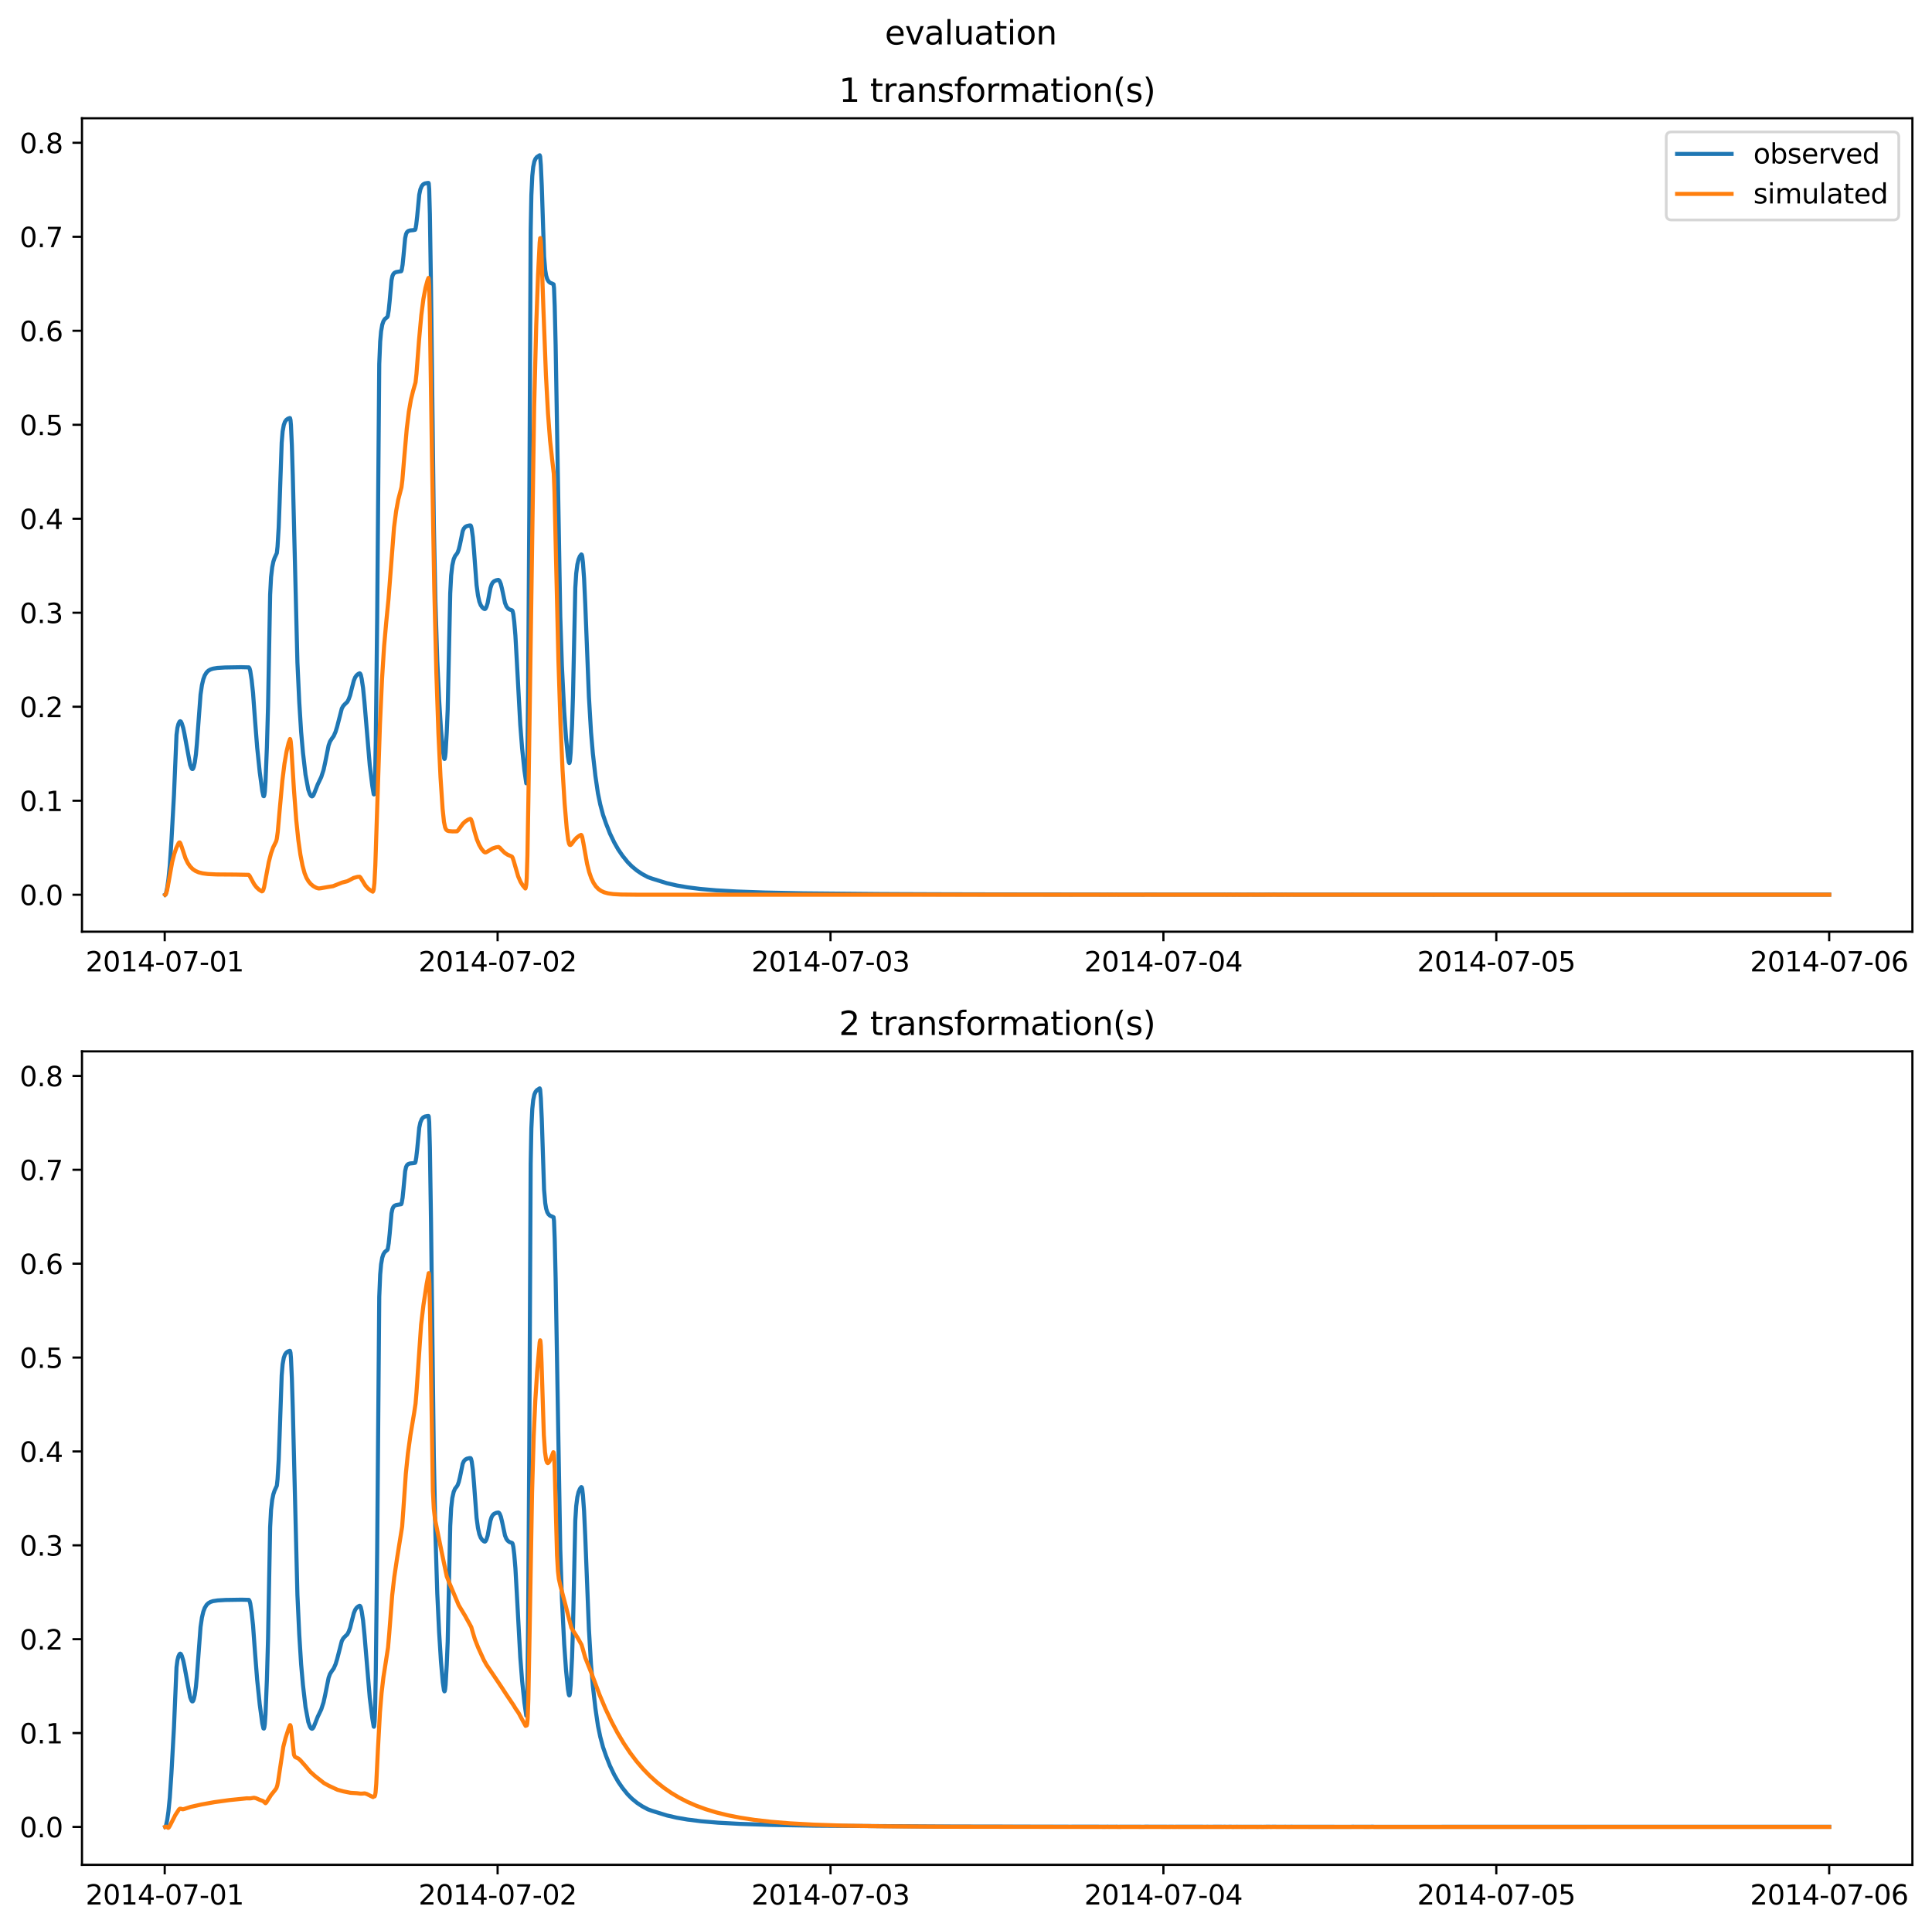 <?xml version="1.0" encoding="utf-8" standalone="no"?>
<!DOCTYPE svg PUBLIC "-//W3C//DTD SVG 1.1//EN"
  "http://www.w3.org/Graphics/SVG/1.1/DTD/svg11.dtd">
<svg xmlns:xlink="http://www.w3.org/1999/xlink" width="709.427pt" height="708.798pt" viewBox="0 0 709.427 708.798" xmlns="http://www.w3.org/2000/svg" version="1.1">
 <defs>
  <style type="text/css">*{stroke-linejoin: round; stroke-linecap: butt}</style>
 </defs>
 <g id="figure_1">
  <g id="patch_1">
   <path d="M 0 708.798 
L 709.427 708.798 
L 709.427 0 
L 0 0 
z
" style="fill: #ffffff"/>
  </g>
  <g id="axes_1">
   <g id="patch_2">
    <path d="M 30.103 342.2 
L 702.227 342.2 
L 702.227 43.44 
L 30.103 43.44 
z
" style="fill: #ffffff"/>
   </g>
   <g id="matplotlib.axis_1">
    <g id="xtick_1">
     <g id="line2d_1">
      <defs>
       <path id="m10cb7a0a59" d="M 0 0 
L 0 3.5 
" style="stroke: #000000; stroke-width: 0.8"/>
      </defs>
      <g>
       <use xlink:href="#m10cb7a0a59" x="60.484" y="342.2" style="stroke: #000000; stroke-width: 0.8"/>
      </g>
     </g>
     <g id="text_1">
      <!-- 2014-07-01 -->
      <g transform="translate(31.427 356.798) scale(0.1 -0.1)">
       <defs>
        <path id="DejaVuSans-32" d="M 1228 531 
L 3431 531 
L 3431 0 
L 469 0 
L 469 531 
Q 828 903 1448 1529 
Q 2069 2156 2228 2338 
Q 2531 2678 2651 2914 
Q 2772 3150 2772 3378 
Q 2772 3750 2511 3984 
Q 2250 4219 1831 4219 
Q 1534 4219 1204 4116 
Q 875 4013 500 3803 
L 500 4441 
Q 881 4594 1212 4672 
Q 1544 4750 1819 4750 
Q 2544 4750 2975 4387 
Q 3406 4025 3406 3419 
Q 3406 3131 3298 2873 
Q 3191 2616 2906 2266 
Q 2828 2175 2409 1742 
Q 1991 1309 1228 531 
z
" transform="scale(0.016)"/>
        <path id="DejaVuSans-30" d="M 2034 4250 
Q 1547 4250 1301 3770 
Q 1056 3291 1056 2328 
Q 1056 1369 1301 889 
Q 1547 409 2034 409 
Q 2525 409 2770 889 
Q 3016 1369 3016 2328 
Q 3016 3291 2770 3770 
Q 2525 4250 2034 4250 
z
M 2034 4750 
Q 2819 4750 3233 4129 
Q 3647 3509 3647 2328 
Q 3647 1150 3233 529 
Q 2819 -91 2034 -91 
Q 1250 -91 836 529 
Q 422 1150 422 2328 
Q 422 3509 836 4129 
Q 1250 4750 2034 4750 
z
" transform="scale(0.016)"/>
        <path id="DejaVuSans-31" d="M 794 531 
L 1825 531 
L 1825 4091 
L 703 3866 
L 703 4441 
L 1819 4666 
L 2450 4666 
L 2450 531 
L 3481 531 
L 3481 0 
L 794 0 
L 794 531 
z
" transform="scale(0.016)"/>
        <path id="DejaVuSans-34" d="M 2419 4116 
L 825 1625 
L 2419 1625 
L 2419 4116 
z
M 2253 4666 
L 3047 4666 
L 3047 1625 
L 3713 1625 
L 3713 1100 
L 3047 1100 
L 3047 0 
L 2419 0 
L 2419 1100 
L 313 1100 
L 313 1709 
L 2253 4666 
z
" transform="scale(0.016)"/>
        <path id="DejaVuSans-2d" d="M 313 2009 
L 1997 2009 
L 1997 1497 
L 313 1497 
L 313 2009 
z
" transform="scale(0.016)"/>
        <path id="DejaVuSans-37" d="M 525 4666 
L 3525 4666 
L 3525 4397 
L 1831 0 
L 1172 0 
L 2766 4134 
L 525 4134 
L 525 4666 
z
" transform="scale(0.016)"/>
       </defs>
       <use xlink:href="#DejaVuSans-32"/>
       <use xlink:href="#DejaVuSans-30" x="63.623"/>
       <use xlink:href="#DejaVuSans-31" x="127.246"/>
       <use xlink:href="#DejaVuSans-34" x="190.869"/>
       <use xlink:href="#DejaVuSans-2d" x="254.492"/>
       <use xlink:href="#DejaVuSans-30" x="290.576"/>
       <use xlink:href="#DejaVuSans-37" x="354.199"/>
       <use xlink:href="#DejaVuSans-2d" x="417.822"/>
       <use xlink:href="#DejaVuSans-30" x="453.906"/>
       <use xlink:href="#DejaVuSans-31" x="517.529"/>
      </g>
     </g>
    </g>
    <g id="xtick_2">
     <g id="line2d_2">
      <g>
       <use xlink:href="#m10cb7a0a59" x="182.723" y="342.2" style="stroke: #000000; stroke-width: 0.8"/>
      </g>
     </g>
     <g id="text_2">
      <!-- 2014-07-02 -->
      <g transform="translate(153.665 356.798) scale(0.1 -0.1)">
       <use xlink:href="#DejaVuSans-32"/>
       <use xlink:href="#DejaVuSans-30" x="63.623"/>
       <use xlink:href="#DejaVuSans-31" x="127.246"/>
       <use xlink:href="#DejaVuSans-34" x="190.869"/>
       <use xlink:href="#DejaVuSans-2d" x="254.492"/>
       <use xlink:href="#DejaVuSans-30" x="290.576"/>
       <use xlink:href="#DejaVuSans-37" x="354.199"/>
       <use xlink:href="#DejaVuSans-2d" x="417.822"/>
       <use xlink:href="#DejaVuSans-30" x="453.906"/>
       <use xlink:href="#DejaVuSans-32" x="517.529"/>
      </g>
     </g>
    </g>
    <g id="xtick_3">
     <g id="line2d_3">
      <g>
       <use xlink:href="#m10cb7a0a59" x="304.961" y="342.2" style="stroke: #000000; stroke-width: 0.8"/>
      </g>
     </g>
     <g id="text_3">
      <!-- 2014-07-03 -->
      <g transform="translate(275.903 356.798) scale(0.1 -0.1)">
       <defs>
        <path id="DejaVuSans-33" d="M 2597 2516 
Q 3050 2419 3304 2112 
Q 3559 1806 3559 1356 
Q 3559 666 3084 287 
Q 2609 -91 1734 -91 
Q 1441 -91 1130 -33 
Q 819 25 488 141 
L 488 750 
Q 750 597 1062 519 
Q 1375 441 1716 441 
Q 2309 441 2620 675 
Q 2931 909 2931 1356 
Q 2931 1769 2642 2001 
Q 2353 2234 1838 2234 
L 1294 2234 
L 1294 2753 
L 1863 2753 
Q 2328 2753 2575 2939 
Q 2822 3125 2822 3475 
Q 2822 3834 2567 4026 
Q 2313 4219 1838 4219 
Q 1578 4219 1281 4162 
Q 984 4106 628 3988 
L 628 4550 
Q 988 4650 1302 4700 
Q 1616 4750 1894 4750 
Q 2613 4750 3031 4423 
Q 3450 4097 3450 3541 
Q 3450 3153 3228 2886 
Q 3006 2619 2597 2516 
z
" transform="scale(0.016)"/>
       </defs>
       <use xlink:href="#DejaVuSans-32"/>
       <use xlink:href="#DejaVuSans-30" x="63.623"/>
       <use xlink:href="#DejaVuSans-31" x="127.246"/>
       <use xlink:href="#DejaVuSans-34" x="190.869"/>
       <use xlink:href="#DejaVuSans-2d" x="254.492"/>
       <use xlink:href="#DejaVuSans-30" x="290.576"/>
       <use xlink:href="#DejaVuSans-37" x="354.199"/>
       <use xlink:href="#DejaVuSans-2d" x="417.822"/>
       <use xlink:href="#DejaVuSans-30" x="453.906"/>
       <use xlink:href="#DejaVuSans-33" x="517.529"/>
      </g>
     </g>
    </g>
    <g id="xtick_4">
     <g id="line2d_4">
      <g>
       <use xlink:href="#m10cb7a0a59" x="427.199" y="342.2" style="stroke: #000000; stroke-width: 0.8"/>
      </g>
     </g>
     <g id="text_4">
      <!-- 2014-07-04 -->
      <g transform="translate(398.141 356.798) scale(0.1 -0.1)">
       <use xlink:href="#DejaVuSans-32"/>
       <use xlink:href="#DejaVuSans-30" x="63.623"/>
       <use xlink:href="#DejaVuSans-31" x="127.246"/>
       <use xlink:href="#DejaVuSans-34" x="190.869"/>
       <use xlink:href="#DejaVuSans-2d" x="254.492"/>
       <use xlink:href="#DejaVuSans-30" x="290.576"/>
       <use xlink:href="#DejaVuSans-37" x="354.199"/>
       <use xlink:href="#DejaVuSans-2d" x="417.822"/>
       <use xlink:href="#DejaVuSans-30" x="453.906"/>
       <use xlink:href="#DejaVuSans-34" x="517.529"/>
      </g>
     </g>
    </g>
    <g id="xtick_5">
     <g id="line2d_5">
      <g>
       <use xlink:href="#m10cb7a0a59" x="549.437" y="342.2" style="stroke: #000000; stroke-width: 0.8"/>
      </g>
     </g>
     <g id="text_5">
      <!-- 2014-07-05 -->
      <g transform="translate(520.38 356.798) scale(0.1 -0.1)">
       <defs>
        <path id="DejaVuSans-35" d="M 691 4666 
L 3169 4666 
L 3169 4134 
L 1269 4134 
L 1269 2991 
Q 1406 3038 1543 3061 
Q 1681 3084 1819 3084 
Q 2600 3084 3056 2656 
Q 3513 2228 3513 1497 
Q 3513 744 3044 326 
Q 2575 -91 1722 -91 
Q 1428 -91 1123 -41 
Q 819 9 494 109 
L 494 744 
Q 775 591 1075 516 
Q 1375 441 1709 441 
Q 2250 441 2565 725 
Q 2881 1009 2881 1497 
Q 2881 1984 2565 2268 
Q 2250 2553 1709 2553 
Q 1456 2553 1204 2497 
Q 953 2441 691 2322 
L 691 4666 
z
" transform="scale(0.016)"/>
       </defs>
       <use xlink:href="#DejaVuSans-32"/>
       <use xlink:href="#DejaVuSans-30" x="63.623"/>
       <use xlink:href="#DejaVuSans-31" x="127.246"/>
       <use xlink:href="#DejaVuSans-34" x="190.869"/>
       <use xlink:href="#DejaVuSans-2d" x="254.492"/>
       <use xlink:href="#DejaVuSans-30" x="290.576"/>
       <use xlink:href="#DejaVuSans-37" x="354.199"/>
       <use xlink:href="#DejaVuSans-2d" x="417.822"/>
       <use xlink:href="#DejaVuSans-30" x="453.906"/>
       <use xlink:href="#DejaVuSans-35" x="517.529"/>
      </g>
     </g>
    </g>
    <g id="xtick_6">
     <g id="line2d_6">
      <g>
       <use xlink:href="#m10cb7a0a59" x="671.676" y="342.2" style="stroke: #000000; stroke-width: 0.8"/>
      </g>
     </g>
     <g id="text_6">
      <!-- 2014-07-06 -->
      <g transform="translate(642.618 356.798) scale(0.1 -0.1)">
       <defs>
        <path id="DejaVuSans-36" d="M 2113 2584 
Q 1688 2584 1439 2293 
Q 1191 2003 1191 1497 
Q 1191 994 1439 701 
Q 1688 409 2113 409 
Q 2538 409 2786 701 
Q 3034 994 3034 1497 
Q 3034 2003 2786 2293 
Q 2538 2584 2113 2584 
z
M 3366 4563 
L 3366 3988 
Q 3128 4100 2886 4159 
Q 2644 4219 2406 4219 
Q 1781 4219 1451 3797 
Q 1122 3375 1075 2522 
Q 1259 2794 1537 2939 
Q 1816 3084 2150 3084 
Q 2853 3084 3261 2657 
Q 3669 2231 3669 1497 
Q 3669 778 3244 343 
Q 2819 -91 2113 -91 
Q 1303 -91 875 529 
Q 447 1150 447 2328 
Q 447 3434 972 4092 
Q 1497 4750 2381 4750 
Q 2619 4750 2861 4703 
Q 3103 4656 3366 4563 
z
" transform="scale(0.016)"/>
       </defs>
       <use xlink:href="#DejaVuSans-32"/>
       <use xlink:href="#DejaVuSans-30" x="63.623"/>
       <use xlink:href="#DejaVuSans-31" x="127.246"/>
       <use xlink:href="#DejaVuSans-34" x="190.869"/>
       <use xlink:href="#DejaVuSans-2d" x="254.492"/>
       <use xlink:href="#DejaVuSans-30" x="290.576"/>
       <use xlink:href="#DejaVuSans-37" x="354.199"/>
       <use xlink:href="#DejaVuSans-2d" x="417.822"/>
       <use xlink:href="#DejaVuSans-30" x="453.906"/>
       <use xlink:href="#DejaVuSans-36" x="517.529"/>
      </g>
     </g>
    </g>
   </g>
   <g id="matplotlib.axis_2">
    <g id="ytick_1">
     <g id="line2d_7">
      <defs>
       <path id="m423291383f" d="M 0 0 
L -3.5 0 
" style="stroke: #000000; stroke-width: 0.8"/>
      </defs>
      <g>
       <use xlink:href="#m423291383f" x="30.103" y="328.62" style="stroke: #000000; stroke-width: 0.8"/>
      </g>
     </g>
     <g id="text_7">
      <!-- 0.0 -->
      <g transform="translate(7.2 332.419) scale(0.1 -0.1)">
       <defs>
        <path id="DejaVuSans-2e" d="M 684 794 
L 1344 794 
L 1344 0 
L 684 0 
L 684 794 
z
" transform="scale(0.016)"/>
       </defs>
       <use xlink:href="#DejaVuSans-30"/>
       <use xlink:href="#DejaVuSans-2e" x="63.623"/>
       <use xlink:href="#DejaVuSans-30" x="95.41"/>
      </g>
     </g>
    </g>
    <g id="ytick_2">
     <g id="line2d_8">
      <g>
       <use xlink:href="#m423291383f" x="30.103" y="294.098" style="stroke: #000000; stroke-width: 0.8"/>
      </g>
     </g>
     <g id="text_8">
      <!-- 0.1 -->
      <g transform="translate(7.2 297.898) scale(0.1 -0.1)">
       <use xlink:href="#DejaVuSans-30"/>
       <use xlink:href="#DejaVuSans-2e" x="63.623"/>
       <use xlink:href="#DejaVuSans-31" x="95.41"/>
      </g>
     </g>
    </g>
    <g id="ytick_3">
     <g id="line2d_9">
      <g>
       <use xlink:href="#m423291383f" x="30.103" y="259.577" style="stroke: #000000; stroke-width: 0.8"/>
      </g>
     </g>
     <g id="text_9">
      <!-- 0.2 -->
      <g transform="translate(7.2 263.376) scale(0.1 -0.1)">
       <use xlink:href="#DejaVuSans-30"/>
       <use xlink:href="#DejaVuSans-2e" x="63.623"/>
       <use xlink:href="#DejaVuSans-32" x="95.41"/>
      </g>
     </g>
    </g>
    <g id="ytick_4">
     <g id="line2d_10">
      <g>
       <use xlink:href="#m423291383f" x="30.103" y="225.055" style="stroke: #000000; stroke-width: 0.8"/>
      </g>
     </g>
     <g id="text_10">
      <!-- 0.3 -->
      <g transform="translate(7.2 228.854) scale(0.1 -0.1)">
       <use xlink:href="#DejaVuSans-30"/>
       <use xlink:href="#DejaVuSans-2e" x="63.623"/>
       <use xlink:href="#DejaVuSans-33" x="95.41"/>
      </g>
     </g>
    </g>
    <g id="ytick_5">
     <g id="line2d_11">
      <g>
       <use xlink:href="#m423291383f" x="30.103" y="190.534" style="stroke: #000000; stroke-width: 0.8"/>
      </g>
     </g>
     <g id="text_11">
      <!-- 0.4 -->
      <g transform="translate(7.2 194.333) scale(0.1 -0.1)">
       <use xlink:href="#DejaVuSans-30"/>
       <use xlink:href="#DejaVuSans-2e" x="63.623"/>
       <use xlink:href="#DejaVuSans-34" x="95.41"/>
      </g>
     </g>
    </g>
    <g id="ytick_6">
     <g id="line2d_12">
      <g>
       <use xlink:href="#m423291383f" x="30.103" y="156.012" style="stroke: #000000; stroke-width: 0.8"/>
      </g>
     </g>
     <g id="text_12">
      <!-- 0.5 -->
      <g transform="translate(7.2 159.811) scale(0.1 -0.1)">
       <use xlink:href="#DejaVuSans-30"/>
       <use xlink:href="#DejaVuSans-2e" x="63.623"/>
       <use xlink:href="#DejaVuSans-35" x="95.41"/>
      </g>
     </g>
    </g>
    <g id="ytick_7">
     <g id="line2d_13">
      <g>
       <use xlink:href="#m423291383f" x="30.103" y="121.491" style="stroke: #000000; stroke-width: 0.8"/>
      </g>
     </g>
     <g id="text_13">
      <!-- 0.6 -->
      <g transform="translate(7.2 125.29) scale(0.1 -0.1)">
       <use xlink:href="#DejaVuSans-30"/>
       <use xlink:href="#DejaVuSans-2e" x="63.623"/>
       <use xlink:href="#DejaVuSans-36" x="95.41"/>
      </g>
     </g>
    </g>
    <g id="ytick_8">
     <g id="line2d_14">
      <g>
       <use xlink:href="#m423291383f" x="30.103" y="86.969" style="stroke: #000000; stroke-width: 0.8"/>
      </g>
     </g>
     <g id="text_14">
      <!-- 0.7 -->
      <g transform="translate(7.2 90.768) scale(0.1 -0.1)">
       <use xlink:href="#DejaVuSans-30"/>
       <use xlink:href="#DejaVuSans-2e" x="63.623"/>
       <use xlink:href="#DejaVuSans-37" x="95.41"/>
      </g>
     </g>
    </g>
    <g id="ytick_9">
     <g id="line2d_15">
      <g>
       <use xlink:href="#m423291383f" x="30.103" y="52.447" style="stroke: #000000; stroke-width: 0.8"/>
      </g>
     </g>
     <g id="text_15">
      <!-- 0.8 -->
      <g transform="translate(7.2 56.247) scale(0.1 -0.1)">
       <defs>
        <path id="DejaVuSans-38" d="M 2034 2216 
Q 1584 2216 1326 1975 
Q 1069 1734 1069 1313 
Q 1069 891 1326 650 
Q 1584 409 2034 409 
Q 2484 409 2743 651 
Q 3003 894 3003 1313 
Q 3003 1734 2745 1975 
Q 2488 2216 2034 2216 
z
M 1403 2484 
Q 997 2584 770 2862 
Q 544 3141 544 3541 
Q 544 4100 942 4425 
Q 1341 4750 2034 4750 
Q 2731 4750 3128 4425 
Q 3525 4100 3525 3541 
Q 3525 3141 3298 2862 
Q 3072 2584 2669 2484 
Q 3125 2378 3379 2068 
Q 3634 1759 3634 1313 
Q 3634 634 3220 271 
Q 2806 -91 2034 -91 
Q 1263 -91 848 271 
Q 434 634 434 1313 
Q 434 1759 690 2068 
Q 947 2378 1403 2484 
z
M 1172 3481 
Q 1172 3119 1398 2916 
Q 1625 2713 2034 2713 
Q 2441 2713 2670 2916 
Q 2900 3119 2900 3481 
Q 2900 3844 2670 4047 
Q 2441 4250 2034 4250 
Q 1625 4250 1398 4047 
Q 1172 3844 1172 3481 
z
" transform="scale(0.016)"/>
       </defs>
       <use xlink:href="#DejaVuSans-30"/>
       <use xlink:href="#DejaVuSans-2e" x="63.623"/>
       <use xlink:href="#DejaVuSans-38" x="95.41"/>
      </g>
     </g>
    </g>
   </g>
   <g id="line2d_16">
    <path d="M 60.654 328.62 
L 60.824 328.535 
L 60.994 327.927 
L 61.418 325.93 
L 61.843 322.956 
L 62.352 317.802 
L 62.946 308.952 
L 63.88 291.98 
L 64.814 269.922 
L 65.153 267.323 
L 65.493 265.967 
L 65.917 265.065 
L 66.172 264.896 
L 66.427 265.036 
L 66.766 265.727 
L 67.275 267.358 
L 67.7 269.359 
L 69.822 280.925 
L 70.331 282.191 
L 70.586 282.455 
L 70.756 282.442 
L 70.926 282.246 
L 71.18 281.577 
L 71.52 280.037 
L 71.944 277.04 
L 72.284 273.263 
L 73.642 255.098 
L 74.151 251.611 
L 74.661 249.465 
L 75.17 248.099 
L 75.849 246.977 
L 76.528 246.321 
L 77.292 245.881 
L 78.226 245.581 
L 79.839 245.33 
L 82.64 245.154 
L 88.497 245.055 
L 91.384 245.12 
L 91.638 245.503 
L 91.893 246.431 
L 92.402 249.735 
L 92.912 254.483 
L 93.676 264.919 
L 94.439 274.598 
L 95.373 283.577 
L 96.307 290.526 
L 96.731 292.381 
L 96.901 292.451 
L 97.071 291.97 
L 97.241 290.781 
L 97.495 287.138 
L 98.005 274.453 
L 98.429 259.356 
L 99.193 218.418 
L 99.533 211.992 
L 99.957 208.327 
L 100.382 206.257 
L 100.806 204.992 
L 101.655 203.127 
L 101.91 200.76 
L 102.334 193.747 
L 102.674 184.585 
L 103.438 162.564 
L 103.777 158.495 
L 104.202 156.133 
L 104.626 154.933 
L 105.135 154.217 
L 105.73 153.782 
L 106.409 153.533 
L 106.494 153.565 
L 106.663 154.23 
L 106.833 156.153 
L 107.173 163.589 
L 107.512 174.777 
L 109.21 243.296 
L 109.889 257.879 
L 110.568 268.753 
L 111.247 276.433 
L 112.181 284.507 
L 113.2 290.006 
L 113.794 291.681 
L 114.218 292.347 
L 114.558 292.522 
L 114.813 292.408 
L 115.152 291.926 
L 115.661 290.674 
L 116.68 288.079 
L 117.953 285.419 
L 118.802 282.811 
L 119.396 280.094 
L 120.67 273.758 
L 121.179 272.355 
L 121.773 271.401 
L 122.537 270.331 
L 123.216 268.774 
L 123.811 266.844 
L 125.508 260.238 
L 126.018 259.314 
L 126.612 258.654 
L 127.546 257.773 
L 128.055 256.78 
L 128.564 255.372 
L 129.159 252.944 
L 129.923 249.995 
L 130.432 248.763 
L 130.941 248.036 
L 131.535 247.538 
L 132.045 247.299 
L 132.215 247.373 
L 132.469 247.827 
L 132.809 249.312 
L 133.318 252.699 
L 133.827 257.867 
L 135.78 281.136 
L 136.714 288.696 
L 137.223 291.703 
L 137.308 291.776 
L 137.393 291.533 
L 137.562 289.808 
L 137.732 285.742 
L 137.987 272.158 
L 138.496 227.308 
L 139.26 133.681 
L 139.6 125.472 
L 139.939 121.684 
L 140.364 119.261 
L 140.788 118.004 
L 141.297 117.199 
L 141.892 116.704 
L 142.231 116.439 
L 142.401 115.987 
L 142.741 113.938 
L 143.08 110.562 
L 143.759 102.962 
L 144.099 101.386 
L 144.438 100.644 
L 144.863 100.198 
L 145.457 99.926 
L 146.391 99.767 
L 147.325 99.615 
L 147.494 99.203 
L 147.834 97.221 
L 148.173 93.877 
L 148.768 87.49 
L 149.107 85.951 
L 149.447 85.27 
L 149.871 84.873 
L 150.55 84.639 
L 151.824 84.519 
L 152.418 84.4 
L 152.588 83.956 
L 152.842 82.493 
L 153.182 79.533 
L 153.946 71.485 
L 154.37 69.531 
L 154.88 68.332 
L 155.389 67.727 
L 155.983 67.392 
L 156.917 67.212 
L 157.341 67.187 
L 157.426 67.359 
L 157.596 69.475 
L 157.851 78.699 
L 158.275 106.52 
L 159.294 192.009 
L 159.888 220.985 
L 160.567 242.782 
L 161.246 257.039 
L 161.925 267.837 
L 162.604 275.484 
L 163.029 278.389 
L 163.199 278.76 
L 163.283 278.69 
L 163.453 277.923 
L 163.623 276.349 
L 164.047 268.898 
L 164.387 260.63 
L 164.726 245.457 
L 165.321 217.985 
L 165.66 211.416 
L 166.085 207.662 
L 166.594 205.403 
L 167.103 204.219 
L 167.698 203.468 
L 168.037 202.94 
L 168.462 201.767 
L 168.886 200.04 
L 169.905 195.053 
L 170.329 194.123 
L 170.838 193.545 
L 171.433 193.215 
L 172.366 192.991 
L 172.791 192.998 
L 172.961 193.243 
L 173.215 194.257 
L 173.64 197.348 
L 174.064 202.4 
L 174.998 214.908 
L 175.507 218.679 
L 176.017 220.97 
L 176.526 222.258 
L 177.12 223.117 
L 177.714 223.605 
L 178.054 223.699 
L 178.309 223.515 
L 178.648 222.836 
L 179.073 221.457 
L 179.582 218.607 
L 180.091 215.98 
L 180.516 214.682 
L 180.94 213.943 
L 181.449 213.469 
L 182.213 213.126 
L 182.977 212.992 
L 183.232 213.111 
L 183.487 213.477 
L 183.911 214.525 
L 184.336 216.259 
L 185.439 221.468 
L 185.948 222.701 
L 186.458 223.389 
L 187.052 223.827 
L 187.901 224.13 
L 188.071 224.22 
L 188.24 224.524 
L 188.495 225.628 
L 188.835 228.445 
L 189.259 233.465 
L 189.768 242.618 
L 191.042 266.163 
L 191.721 274.87 
L 192.57 282.983 
L 193.249 287.704 
L 193.334 287.427 
L 193.503 284.767 
L 193.673 277.672 
L 193.928 253.173 
L 194.352 188.988 
L 194.862 84.709 
L 195.116 71.705 
L 195.456 64.613 
L 195.795 61.309 
L 196.22 59.294 
L 196.644 58.306 
L 197.154 57.673 
L 197.833 57.242 
L 198.172 57.02 
L 198.342 57.497 
L 198.597 60.668 
L 198.936 68.213 
L 199.785 94.246 
L 200.21 99.235 
L 200.549 101.252 
L 200.974 102.594 
L 201.483 103.413 
L 201.992 103.844 
L 202.841 104.198 
L 203.265 104.416 
L 203.435 105.782 
L 203.69 112.545 
L 204.029 126.796 
L 205.727 226.401 
L 206.321 244.435 
L 207.17 261.359 
L 207.849 271.015 
L 208.529 277.846 
L 208.868 279.912 
L 209.038 280.253 
L 209.123 280.174 
L 209.293 279.411 
L 209.547 276.464 
L 210.057 266.167 
L 210.396 255.531 
L 211.245 215.973 
L 211.584 210.622 
L 212.009 207.308 
L 212.433 205.499 
L 212.943 204.287 
L 213.452 203.635 
L 213.622 203.75 
L 213.792 204.364 
L 214.046 206.563 
L 214.471 212.465 
L 214.895 221.676 
L 216.253 255.962 
L 217.017 268.85 
L 217.696 276.738 
L 218.63 285.013 
L 219.564 291.372 
L 220.413 295.479 
L 221.431 299.297 
L 222.535 302.478 
L 223.978 306.153 
L 225.591 309.513 
L 227.034 312.039 
L 228.562 314.271 
L 230.43 316.595 
L 232.042 318.225 
L 233.91 319.762 
L 235.777 321.007 
L 237.9 322.149 
L 239.428 322.702 
L 244.86 324.385 
L 248.511 325.225 
L 252.331 325.883 
L 257.169 326.499 
L 262.942 327.004 
L 270.497 327.44 
L 280.683 327.808 
L 295.029 328.105 
L 322.278 328.36 
L 330.257 328.402 
L 344.264 328.455 
L 352.753 328.476 
L 365.316 328.505 
L 387.557 328.533 
L 389.085 328.531 
L 393.499 328.551 
L 394.093 328.544 
L 395.112 328.542 
L 395.451 328.538 
L 402.072 328.539 
L 402.327 328.533 
L 405.128 328.563 
L 406.232 328.556 
L 406.826 328.533 
L 407.166 328.571 
L 407.59 328.551 
L 409.543 328.555 
L 410.052 328.536 
L 410.476 328.57 
L 411.919 328.556 
L 417.267 328.554 
L 417.777 328.555 
L 418.795 328.561 
L 419.899 328.574 
L 420.493 328.541 
L 428.897 328.565 
L 429.661 328.559 
L 430.255 328.556 
L 431.274 328.568 
L 432.123 328.557 
L 432.717 328.558 
L 442.988 328.565 
L 443.328 328.559 
L 443.752 328.566 
L 448.506 328.56 
L 449.1 328.572 
L 449.779 328.543 
L 450.119 328.579 
L 452.071 328.55 
L 452.496 328.586 
L 454.278 328.56 
L 454.957 328.576 
L 455.467 328.567 
L 456.061 328.583 
L 456.485 328.571 
L 457.334 328.579 
L 458.013 328.567 
L 459.032 328.565 
L 460.39 328.567 
L 462.003 328.583 
L 462.428 328.565 
L 463.531 328.584 
L 464.55 328.569 
L 464.974 328.56 
L 465.399 328.564 
L 465.908 328.547 
L 466.248 328.554 
L 466.672 328.585 
L 467.096 328.561 
L 467.775 328.544 
L 469.049 328.573 
L 469.813 328.574 
L 470.747 328.567 
L 471.426 328.578 
L 471.85 328.557 
L 472.699 328.578 
L 473.633 328.577 
L 474.057 328.558 
L 474.482 328.563 
L 475.33 328.574 
L 476.094 328.573 
L 495.534 328.576 
L 496.892 328.565 
L 497.486 328.586 
L 498.25 328.572 
L 503.259 328.575 
L 504.277 328.564 
L 504.702 328.586 
L 505.551 328.569 
L 506.145 328.578 
L 507.078 328.579 
L 508.267 328.584 
L 510.474 328.575 
L 514.973 328.574 
L 520.661 328.575 
L 521.17 328.574 
L 524.141 328.577 
L 526.603 328.587 
L 527.367 328.578 
L 671.676 328.566 
L 671.676 328.566 
" clip-path="url(#p5ffebf5731)" style="fill: none; stroke: #1f77b4; stroke-width: 1.5; stroke-linecap: square"/>
   </g>
   <g id="line2d_17">
    <path d="M 60.654 328.62 
L 60.994 328.172 
L 61.333 327.089 
L 61.843 324.367 
L 63.201 316.738 
L 63.965 313.704 
L 64.729 311.474 
L 65.578 309.69 
L 65.832 309.411 
L 66.002 309.419 
L 66.257 309.77 
L 66.681 310.933 
L 68.124 315.257 
L 68.973 317 
L 69.822 318.238 
L 70.756 319.185 
L 71.774 319.878 
L 72.963 320.396 
L 74.406 320.764 
L 76.358 321.017 
L 79.499 321.166 
L 86.63 321.221 
L 91.299 321.315 
L 91.638 321.671 
L 92.232 322.765 
L 93.336 324.779 
L 94.185 325.892 
L 95.119 326.752 
L 96.137 327.388 
L 96.392 327.304 
L 96.647 326.936 
L 96.986 325.807 
L 97.58 322.62 
L 98.684 316.683 
L 99.533 313.386 
L 100.297 311.241 
L 101.146 309.527 
L 101.4 309.004 
L 101.655 308.023 
L 101.994 305.503 
L 102.674 297.772 
L 103.692 286.624 
L 104.456 280.508 
L 105.22 276.048 
L 105.984 272.82 
L 106.494 271.433 
L 106.578 271.516 
L 106.748 272.344 
L 107.003 275.124 
L 107.937 290.049 
L 108.786 301.24 
L 109.549 308.58 
L 110.313 313.95 
L 111.077 317.876 
L 111.841 320.701 
L 112.521 322.393 
L 113.285 323.695 
L 114.133 324.707 
L 115.067 325.477 
L 116.171 326.079 
L 117.02 326.321 
L 117.699 326.252 
L 120.755 325.718 
L 122.283 325.481 
L 125.593 324.158 
L 127.546 323.655 
L 129.838 322.455 
L 131.281 322.067 
L 132.045 322.025 
L 132.384 322.317 
L 132.978 323.29 
L 134.167 325.235 
L 135.101 326.298 
L 136.034 327.03 
L 136.883 327.504 
L 137.053 327.24 
L 137.223 326.647 
L 137.478 324.413 
L 137.817 317.833 
L 138.411 299.56 
L 139.515 266.097 
L 140.279 249.419 
L 141.043 237.364 
L 141.807 228.736 
L 142.656 220.042 
L 144.693 193.684 
L 145.457 187.761 
L 146.221 183.574 
L 146.985 180.625 
L 147.409 179.011 
L 147.749 176.346 
L 148.428 168.17 
L 149.362 157.506 
L 150.126 151.222 
L 150.89 146.792 
L 151.654 143.702 
L 152.588 140.434 
L 152.927 137.291 
L 153.861 125.03 
L 154.71 115.706 
L 155.474 109.814 
L 156.238 105.728 
L 157.002 102.912 
L 157.341 102.083 
L 157.426 102.381 
L 157.596 105.133 
L 157.851 116.044 
L 158.615 167.672 
L 159.463 216.077 
L 160.227 247.093 
L 160.991 269.387 
L 161.755 285.473 
L 162.519 297.019 
L 163.029 301.856 
L 163.453 303.885 
L 163.793 304.64 
L 164.217 305.054 
L 164.811 305.251 
L 166.17 305.358 
L 167.782 305.33 
L 168.122 305.07 
L 168.716 304.261 
L 169.99 302.523 
L 170.923 301.654 
L 171.942 301.019 
L 172.706 300.75 
L 172.961 300.975 
L 173.3 301.827 
L 174.149 305.087 
L 175.083 308.236 
L 175.932 310.289 
L 176.781 311.743 
L 177.629 312.769 
L 178.054 313.056 
L 178.393 313.065 
L 178.903 312.815 
L 180.855 311.643 
L 182.128 311.214 
L 183.062 311.084 
L 183.487 311.333 
L 184.336 312.254 
L 185.354 313.241 
L 186.373 313.918 
L 187.561 314.423 
L 187.986 314.629 
L 188.24 315.029 
L 188.665 316.326 
L 190.278 321.91 
L 191.127 323.861 
L 191.975 325.248 
L 192.909 326.33 
L 192.994 326.236 
L 193.249 324.913 
L 193.419 322.443 
L 193.673 314.205 
L 194.013 294.484 
L 196.135 149.472 
L 196.899 119.585 
L 197.578 100.816 
L 198.172 89.04 
L 198.342 87.498 
L 198.427 87.442 
L 198.597 88.762 
L 198.851 93.584 
L 199.53 113.194 
L 200.464 137.714 
L 201.228 151.886 
L 201.992 161.852 
L 202.756 168.833 
L 203.35 173.925 
L 203.605 180.566 
L 204.114 202.755 
L 205.048 242.352 
L 205.812 265.868 
L 206.576 282.916 
L 207.34 295.272 
L 208.104 304.251 
L 208.613 308.361 
L 208.953 309.847 
L 209.208 310.306 
L 209.462 310.369 
L 209.802 310.102 
L 210.82 308.722 
L 211.754 307.689 
L 212.688 306.972 
L 213.367 306.63 
L 213.537 306.766 
L 213.792 307.436 
L 214.216 309.62 
L 215.574 317.249 
L 216.338 320.274 
L 217.102 322.501 
L 217.951 324.285 
L 218.8 325.549 
L 219.734 326.517 
L 220.752 327.229 
L 221.856 327.731 
L 223.299 328.125 
L 225.167 328.388 
L 228.053 328.548 
L 234.165 328.614 
L 282.635 328.62 
L 671.676 328.62 
L 671.676 328.62 
" clip-path="url(#p5ffebf5731)" style="fill: none; stroke: #ff7f0e; stroke-width: 1.5; stroke-linecap: square"/>
   </g>
   <g id="patch_3">
    <path d="M 30.103 342.2 
L 30.103 43.44 
" style="fill: none; stroke: #000000; stroke-width: 0.8; stroke-linejoin: miter; stroke-linecap: square"/>
   </g>
   <g id="patch_4">
    <path d="M 702.227 342.2 
L 702.227 43.44 
" style="fill: none; stroke: #000000; stroke-width: 0.8; stroke-linejoin: miter; stroke-linecap: square"/>
   </g>
   <g id="patch_5">
    <path d="M 30.103 342.2 
L 702.227 342.2 
" style="fill: none; stroke: #000000; stroke-width: 0.8; stroke-linejoin: miter; stroke-linecap: square"/>
   </g>
   <g id="patch_6">
    <path d="M 30.103 43.44 
L 702.227 43.44 
" style="fill: none; stroke: #000000; stroke-width: 0.8; stroke-linejoin: miter; stroke-linecap: square"/>
   </g>
   <g id="text_16">
    <!-- 1 transformation(s) -->
    <g transform="translate(308.05 37.44) scale(0.12 -0.12)">
     <defs>
      <path id="DejaVuSans-20" transform="scale(0.016)"/>
      <path id="DejaVuSans-74" d="M 1172 4494 
L 1172 3500 
L 2356 3500 
L 2356 3053 
L 1172 3053 
L 1172 1153 
Q 1172 725 1289 603 
Q 1406 481 1766 481 
L 2356 481 
L 2356 0 
L 1766 0 
Q 1100 0 847 248 
Q 594 497 594 1153 
L 594 3053 
L 172 3053 
L 172 3500 
L 594 3500 
L 594 4494 
L 1172 4494 
z
" transform="scale(0.016)"/>
      <path id="DejaVuSans-72" d="M 2631 2963 
Q 2534 3019 2420 3045 
Q 2306 3072 2169 3072 
Q 1681 3072 1420 2755 
Q 1159 2438 1159 1844 
L 1159 0 
L 581 0 
L 581 3500 
L 1159 3500 
L 1159 2956 
Q 1341 3275 1631 3429 
Q 1922 3584 2338 3584 
Q 2397 3584 2469 3576 
Q 2541 3569 2628 3553 
L 2631 2963 
z
" transform="scale(0.016)"/>
      <path id="DejaVuSans-61" d="M 2194 1759 
Q 1497 1759 1228 1600 
Q 959 1441 959 1056 
Q 959 750 1161 570 
Q 1363 391 1709 391 
Q 2188 391 2477 730 
Q 2766 1069 2766 1631 
L 2766 1759 
L 2194 1759 
z
M 3341 1997 
L 3341 0 
L 2766 0 
L 2766 531 
Q 2569 213 2275 61 
Q 1981 -91 1556 -91 
Q 1019 -91 701 211 
Q 384 513 384 1019 
Q 384 1609 779 1909 
Q 1175 2209 1959 2209 
L 2766 2209 
L 2766 2266 
Q 2766 2663 2505 2880 
Q 2244 3097 1772 3097 
Q 1472 3097 1187 3025 
Q 903 2953 641 2809 
L 641 3341 
Q 956 3463 1253 3523 
Q 1550 3584 1831 3584 
Q 2591 3584 2966 3190 
Q 3341 2797 3341 1997 
z
" transform="scale(0.016)"/>
      <path id="DejaVuSans-6e" d="M 3513 2113 
L 3513 0 
L 2938 0 
L 2938 2094 
Q 2938 2591 2744 2837 
Q 2550 3084 2163 3084 
Q 1697 3084 1428 2787 
Q 1159 2491 1159 1978 
L 1159 0 
L 581 0 
L 581 3500 
L 1159 3500 
L 1159 2956 
Q 1366 3272 1645 3428 
Q 1925 3584 2291 3584 
Q 2894 3584 3203 3211 
Q 3513 2838 3513 2113 
z
" transform="scale(0.016)"/>
      <path id="DejaVuSans-73" d="M 2834 3397 
L 2834 2853 
Q 2591 2978 2328 3040 
Q 2066 3103 1784 3103 
Q 1356 3103 1142 2972 
Q 928 2841 928 2578 
Q 928 2378 1081 2264 
Q 1234 2150 1697 2047 
L 1894 2003 
Q 2506 1872 2764 1633 
Q 3022 1394 3022 966 
Q 3022 478 2636 193 
Q 2250 -91 1575 -91 
Q 1294 -91 989 -36 
Q 684 19 347 128 
L 347 722 
Q 666 556 975 473 
Q 1284 391 1588 391 
Q 1994 391 2212 530 
Q 2431 669 2431 922 
Q 2431 1156 2273 1281 
Q 2116 1406 1581 1522 
L 1381 1569 
Q 847 1681 609 1914 
Q 372 2147 372 2553 
Q 372 3047 722 3315 
Q 1072 3584 1716 3584 
Q 2034 3584 2315 3537 
Q 2597 3491 2834 3397 
z
" transform="scale(0.016)"/>
      <path id="DejaVuSans-66" d="M 2375 4863 
L 2375 4384 
L 1825 4384 
Q 1516 4384 1395 4259 
Q 1275 4134 1275 3809 
L 1275 3500 
L 2222 3500 
L 2222 3053 
L 1275 3053 
L 1275 0 
L 697 0 
L 697 3053 
L 147 3053 
L 147 3500 
L 697 3500 
L 697 3744 
Q 697 4328 969 4595 
Q 1241 4863 1831 4863 
L 2375 4863 
z
" transform="scale(0.016)"/>
      <path id="DejaVuSans-6f" d="M 1959 3097 
Q 1497 3097 1228 2736 
Q 959 2375 959 1747 
Q 959 1119 1226 758 
Q 1494 397 1959 397 
Q 2419 397 2687 759 
Q 2956 1122 2956 1747 
Q 2956 2369 2687 2733 
Q 2419 3097 1959 3097 
z
M 1959 3584 
Q 2709 3584 3137 3096 
Q 3566 2609 3566 1747 
Q 3566 888 3137 398 
Q 2709 -91 1959 -91 
Q 1206 -91 779 398 
Q 353 888 353 1747 
Q 353 2609 779 3096 
Q 1206 3584 1959 3584 
z
" transform="scale(0.016)"/>
      <path id="DejaVuSans-6d" d="M 3328 2828 
Q 3544 3216 3844 3400 
Q 4144 3584 4550 3584 
Q 5097 3584 5394 3201 
Q 5691 2819 5691 2113 
L 5691 0 
L 5113 0 
L 5113 2094 
Q 5113 2597 4934 2840 
Q 4756 3084 4391 3084 
Q 3944 3084 3684 2787 
Q 3425 2491 3425 1978 
L 3425 0 
L 2847 0 
L 2847 2094 
Q 2847 2600 2669 2842 
Q 2491 3084 2119 3084 
Q 1678 3084 1418 2786 
Q 1159 2488 1159 1978 
L 1159 0 
L 581 0 
L 581 3500 
L 1159 3500 
L 1159 2956 
Q 1356 3278 1631 3431 
Q 1906 3584 2284 3584 
Q 2666 3584 2933 3390 
Q 3200 3197 3328 2828 
z
" transform="scale(0.016)"/>
      <path id="DejaVuSans-69" d="M 603 3500 
L 1178 3500 
L 1178 0 
L 603 0 
L 603 3500 
z
M 603 4863 
L 1178 4863 
L 1178 4134 
L 603 4134 
L 603 4863 
z
" transform="scale(0.016)"/>
      <path id="DejaVuSans-28" d="M 1984 4856 
Q 1566 4138 1362 3434 
Q 1159 2731 1159 2009 
Q 1159 1288 1364 580 
Q 1569 -128 1984 -844 
L 1484 -844 
Q 1016 -109 783 600 
Q 550 1309 550 2009 
Q 550 2706 781 3412 
Q 1013 4119 1484 4856 
L 1984 4856 
z
" transform="scale(0.016)"/>
      <path id="DejaVuSans-29" d="M 513 4856 
L 1013 4856 
Q 1481 4119 1714 3412 
Q 1947 2706 1947 2009 
Q 1947 1309 1714 600 
Q 1481 -109 1013 -844 
L 513 -844 
Q 928 -128 1133 580 
Q 1338 1288 1338 2009 
Q 1338 2731 1133 3434 
Q 928 4138 513 4856 
z
" transform="scale(0.016)"/>
     </defs>
     <use xlink:href="#DejaVuSans-31"/>
     <use xlink:href="#DejaVuSans-20" x="63.623"/>
     <use xlink:href="#DejaVuSans-74" x="95.41"/>
     <use xlink:href="#DejaVuSans-72" x="134.619"/>
     <use xlink:href="#DejaVuSans-61" x="175.732"/>
     <use xlink:href="#DejaVuSans-6e" x="237.012"/>
     <use xlink:href="#DejaVuSans-73" x="300.391"/>
     <use xlink:href="#DejaVuSans-66" x="352.49"/>
     <use xlink:href="#DejaVuSans-6f" x="387.695"/>
     <use xlink:href="#DejaVuSans-72" x="448.877"/>
     <use xlink:href="#DejaVuSans-6d" x="488.24"/>
     <use xlink:href="#DejaVuSans-61" x="585.652"/>
     <use xlink:href="#DejaVuSans-74" x="646.932"/>
     <use xlink:href="#DejaVuSans-69" x="686.141"/>
     <use xlink:href="#DejaVuSans-6f" x="713.924"/>
     <use xlink:href="#DejaVuSans-6e" x="775.105"/>
     <use xlink:href="#DejaVuSans-28" x="838.484"/>
     <use xlink:href="#DejaVuSans-73" x="877.498"/>
     <use xlink:href="#DejaVuSans-29" x="929.598"/>
    </g>
   </g>
   <g id="legend_1">
    <g id="patch_7">
     <path d="M 613.833 80.796 
L 695.227 80.796 
Q 697.227 80.796 697.227 78.796 
L 697.227 50.44 
Q 697.227 48.44 695.227 48.44 
L 613.833 48.44 
Q 611.833 48.44 611.833 50.44 
L 611.833 78.796 
Q 611.833 80.796 613.833 80.796 
z
" style="fill: #ffffff; opacity: 0.8; stroke: #cccccc; stroke-linejoin: miter"/>
    </g>
    <g id="line2d_18">
     <path d="M 615.833 56.538 
L 625.833 56.538 
L 635.833 56.538 
" style="fill: none; stroke: #1f77b4; stroke-width: 1.5; stroke-linecap: square"/>
    </g>
    <g id="text_17">
     <!-- observed -->
     <g transform="translate(643.833 60.038) scale(0.1 -0.1)">
      <defs>
       <path id="DejaVuSans-62" d="M 3116 1747 
Q 3116 2381 2855 2742 
Q 2594 3103 2138 3103 
Q 1681 3103 1420 2742 
Q 1159 2381 1159 1747 
Q 1159 1113 1420 752 
Q 1681 391 2138 391 
Q 2594 391 2855 752 
Q 3116 1113 3116 1747 
z
M 1159 2969 
Q 1341 3281 1617 3432 
Q 1894 3584 2278 3584 
Q 2916 3584 3314 3078 
Q 3713 2572 3713 1747 
Q 3713 922 3314 415 
Q 2916 -91 2278 -91 
Q 1894 -91 1617 61 
Q 1341 213 1159 525 
L 1159 0 
L 581 0 
L 581 4863 
L 1159 4863 
L 1159 2969 
z
" transform="scale(0.016)"/>
       <path id="DejaVuSans-65" d="M 3597 1894 
L 3597 1613 
L 953 1613 
Q 991 1019 1311 708 
Q 1631 397 2203 397 
Q 2534 397 2845 478 
Q 3156 559 3463 722 
L 3463 178 
Q 3153 47 2828 -22 
Q 2503 -91 2169 -91 
Q 1331 -91 842 396 
Q 353 884 353 1716 
Q 353 2575 817 3079 
Q 1281 3584 2069 3584 
Q 2775 3584 3186 3129 
Q 3597 2675 3597 1894 
z
M 3022 2063 
Q 3016 2534 2758 2815 
Q 2500 3097 2075 3097 
Q 1594 3097 1305 2825 
Q 1016 2553 972 2059 
L 3022 2063 
z
" transform="scale(0.016)"/>
       <path id="DejaVuSans-76" d="M 191 3500 
L 800 3500 
L 1894 563 
L 2988 3500 
L 3597 3500 
L 2284 0 
L 1503 0 
L 191 3500 
z
" transform="scale(0.016)"/>
       <path id="DejaVuSans-64" d="M 2906 2969 
L 2906 4863 
L 3481 4863 
L 3481 0 
L 2906 0 
L 2906 525 
Q 2725 213 2448 61 
Q 2172 -91 1784 -91 
Q 1150 -91 751 415 
Q 353 922 353 1747 
Q 353 2572 751 3078 
Q 1150 3584 1784 3584 
Q 2172 3584 2448 3432 
Q 2725 3281 2906 2969 
z
M 947 1747 
Q 947 1113 1208 752 
Q 1469 391 1925 391 
Q 2381 391 2643 752 
Q 2906 1113 2906 1747 
Q 2906 2381 2643 2742 
Q 2381 3103 1925 3103 
Q 1469 3103 1208 2742 
Q 947 2381 947 1747 
z
" transform="scale(0.016)"/>
      </defs>
      <use xlink:href="#DejaVuSans-6f"/>
      <use xlink:href="#DejaVuSans-62" x="61.182"/>
      <use xlink:href="#DejaVuSans-73" x="124.658"/>
      <use xlink:href="#DejaVuSans-65" x="176.758"/>
      <use xlink:href="#DejaVuSans-72" x="238.281"/>
      <use xlink:href="#DejaVuSans-76" x="279.395"/>
      <use xlink:href="#DejaVuSans-65" x="338.574"/>
      <use xlink:href="#DejaVuSans-64" x="400.098"/>
     </g>
    </g>
    <g id="line2d_19">
     <path d="M 615.833 71.217 
L 625.833 71.217 
L 635.833 71.217 
" style="fill: none; stroke: #ff7f0e; stroke-width: 1.5; stroke-linecap: square"/>
    </g>
    <g id="text_18">
     <!-- simulated -->
     <g transform="translate(643.833 74.717) scale(0.1 -0.1)">
      <defs>
       <path id="DejaVuSans-75" d="M 544 1381 
L 544 3500 
L 1119 3500 
L 1119 1403 
Q 1119 906 1312 657 
Q 1506 409 1894 409 
Q 2359 409 2629 706 
Q 2900 1003 2900 1516 
L 2900 3500 
L 3475 3500 
L 3475 0 
L 2900 0 
L 2900 538 
Q 2691 219 2414 64 
Q 2138 -91 1772 -91 
Q 1169 -91 856 284 
Q 544 659 544 1381 
z
M 1991 3584 
L 1991 3584 
z
" transform="scale(0.016)"/>
       <path id="DejaVuSans-6c" d="M 603 4863 
L 1178 4863 
L 1178 0 
L 603 0 
L 603 4863 
z
" transform="scale(0.016)"/>
      </defs>
      <use xlink:href="#DejaVuSans-73"/>
      <use xlink:href="#DejaVuSans-69" x="52.1"/>
      <use xlink:href="#DejaVuSans-6d" x="79.883"/>
      <use xlink:href="#DejaVuSans-75" x="177.295"/>
      <use xlink:href="#DejaVuSans-6c" x="240.674"/>
      <use xlink:href="#DejaVuSans-61" x="268.457"/>
      <use xlink:href="#DejaVuSans-74" x="329.736"/>
      <use xlink:href="#DejaVuSans-65" x="368.945"/>
      <use xlink:href="#DejaVuSans-64" x="430.469"/>
     </g>
    </g>
   </g>
  </g>
  <g id="axes_2">
   <g id="patch_8">
    <path d="M 30.103 684.92 
L 702.227 684.92 
L 702.227 386.16 
L 30.103 386.16 
z
" style="fill: #ffffff"/>
   </g>
   <g id="matplotlib.axis_3">
    <g id="xtick_7">
     <g id="line2d_20">
      <g>
       <use xlink:href="#m10cb7a0a59" x="60.484" y="684.92" style="stroke: #000000; stroke-width: 0.8"/>
      </g>
     </g>
     <g id="text_19">
      <!-- 2014-07-01 -->
      <g transform="translate(31.427 699.518) scale(0.1 -0.1)">
       <use xlink:href="#DejaVuSans-32"/>
       <use xlink:href="#DejaVuSans-30" x="63.623"/>
       <use xlink:href="#DejaVuSans-31" x="127.246"/>
       <use xlink:href="#DejaVuSans-34" x="190.869"/>
       <use xlink:href="#DejaVuSans-2d" x="254.492"/>
       <use xlink:href="#DejaVuSans-30" x="290.576"/>
       <use xlink:href="#DejaVuSans-37" x="354.199"/>
       <use xlink:href="#DejaVuSans-2d" x="417.822"/>
       <use xlink:href="#DejaVuSans-30" x="453.906"/>
       <use xlink:href="#DejaVuSans-31" x="517.529"/>
      </g>
     </g>
    </g>
    <g id="xtick_8">
     <g id="line2d_21">
      <g>
       <use xlink:href="#m10cb7a0a59" x="182.723" y="684.92" style="stroke: #000000; stroke-width: 0.8"/>
      </g>
     </g>
     <g id="text_20">
      <!-- 2014-07-02 -->
      <g transform="translate(153.665 699.518) scale(0.1 -0.1)">
       <use xlink:href="#DejaVuSans-32"/>
       <use xlink:href="#DejaVuSans-30" x="63.623"/>
       <use xlink:href="#DejaVuSans-31" x="127.246"/>
       <use xlink:href="#DejaVuSans-34" x="190.869"/>
       <use xlink:href="#DejaVuSans-2d" x="254.492"/>
       <use xlink:href="#DejaVuSans-30" x="290.576"/>
       <use xlink:href="#DejaVuSans-37" x="354.199"/>
       <use xlink:href="#DejaVuSans-2d" x="417.822"/>
       <use xlink:href="#DejaVuSans-30" x="453.906"/>
       <use xlink:href="#DejaVuSans-32" x="517.529"/>
      </g>
     </g>
    </g>
    <g id="xtick_9">
     <g id="line2d_22">
      <g>
       <use xlink:href="#m10cb7a0a59" x="304.961" y="684.92" style="stroke: #000000; stroke-width: 0.8"/>
      </g>
     </g>
     <g id="text_21">
      <!-- 2014-07-03 -->
      <g transform="translate(275.903 699.518) scale(0.1 -0.1)">
       <use xlink:href="#DejaVuSans-32"/>
       <use xlink:href="#DejaVuSans-30" x="63.623"/>
       <use xlink:href="#DejaVuSans-31" x="127.246"/>
       <use xlink:href="#DejaVuSans-34" x="190.869"/>
       <use xlink:href="#DejaVuSans-2d" x="254.492"/>
       <use xlink:href="#DejaVuSans-30" x="290.576"/>
       <use xlink:href="#DejaVuSans-37" x="354.199"/>
       <use xlink:href="#DejaVuSans-2d" x="417.822"/>
       <use xlink:href="#DejaVuSans-30" x="453.906"/>
       <use xlink:href="#DejaVuSans-33" x="517.529"/>
      </g>
     </g>
    </g>
    <g id="xtick_10">
     <g id="line2d_23">
      <g>
       <use xlink:href="#m10cb7a0a59" x="427.199" y="684.92" style="stroke: #000000; stroke-width: 0.8"/>
      </g>
     </g>
     <g id="text_22">
      <!-- 2014-07-04 -->
      <g transform="translate(398.141 699.518) scale(0.1 -0.1)">
       <use xlink:href="#DejaVuSans-32"/>
       <use xlink:href="#DejaVuSans-30" x="63.623"/>
       <use xlink:href="#DejaVuSans-31" x="127.246"/>
       <use xlink:href="#DejaVuSans-34" x="190.869"/>
       <use xlink:href="#DejaVuSans-2d" x="254.492"/>
       <use xlink:href="#DejaVuSans-30" x="290.576"/>
       <use xlink:href="#DejaVuSans-37" x="354.199"/>
       <use xlink:href="#DejaVuSans-2d" x="417.822"/>
       <use xlink:href="#DejaVuSans-30" x="453.906"/>
       <use xlink:href="#DejaVuSans-34" x="517.529"/>
      </g>
     </g>
    </g>
    <g id="xtick_11">
     <g id="line2d_24">
      <g>
       <use xlink:href="#m10cb7a0a59" x="549.437" y="684.92" style="stroke: #000000; stroke-width: 0.8"/>
      </g>
     </g>
     <g id="text_23">
      <!-- 2014-07-05 -->
      <g transform="translate(520.38 699.518) scale(0.1 -0.1)">
       <use xlink:href="#DejaVuSans-32"/>
       <use xlink:href="#DejaVuSans-30" x="63.623"/>
       <use xlink:href="#DejaVuSans-31" x="127.246"/>
       <use xlink:href="#DejaVuSans-34" x="190.869"/>
       <use xlink:href="#DejaVuSans-2d" x="254.492"/>
       <use xlink:href="#DejaVuSans-30" x="290.576"/>
       <use xlink:href="#DejaVuSans-37" x="354.199"/>
       <use xlink:href="#DejaVuSans-2d" x="417.822"/>
       <use xlink:href="#DejaVuSans-30" x="453.906"/>
       <use xlink:href="#DejaVuSans-35" x="517.529"/>
      </g>
     </g>
    </g>
    <g id="xtick_12">
     <g id="line2d_25">
      <g>
       <use xlink:href="#m10cb7a0a59" x="671.676" y="684.92" style="stroke: #000000; stroke-width: 0.8"/>
      </g>
     </g>
     <g id="text_24">
      <!-- 2014-07-06 -->
      <g transform="translate(642.618 699.518) scale(0.1 -0.1)">
       <use xlink:href="#DejaVuSans-32"/>
       <use xlink:href="#DejaVuSans-30" x="63.623"/>
       <use xlink:href="#DejaVuSans-31" x="127.246"/>
       <use xlink:href="#DejaVuSans-34" x="190.869"/>
       <use xlink:href="#DejaVuSans-2d" x="254.492"/>
       <use xlink:href="#DejaVuSans-30" x="290.576"/>
       <use xlink:href="#DejaVuSans-37" x="354.199"/>
       <use xlink:href="#DejaVuSans-2d" x="417.822"/>
       <use xlink:href="#DejaVuSans-30" x="453.906"/>
       <use xlink:href="#DejaVuSans-36" x="517.529"/>
      </g>
     </g>
    </g>
   </g>
   <g id="matplotlib.axis_4">
    <g id="ytick_10">
     <g id="line2d_26">
      <g>
       <use xlink:href="#m423291383f" x="30.103" y="671.007" style="stroke: #000000; stroke-width: 0.8"/>
      </g>
     </g>
     <g id="text_25">
      <!-- 0.0 -->
      <g transform="translate(7.2 674.806) scale(0.1 -0.1)">
       <use xlink:href="#DejaVuSans-30"/>
       <use xlink:href="#DejaVuSans-2e" x="63.623"/>
       <use xlink:href="#DejaVuSans-30" x="95.41"/>
      </g>
     </g>
    </g>
    <g id="ytick_11">
     <g id="line2d_27">
      <g>
       <use xlink:href="#m423291383f" x="30.103" y="636.528" style="stroke: #000000; stroke-width: 0.8"/>
      </g>
     </g>
     <g id="text_26">
      <!-- 0.1 -->
      <g transform="translate(7.2 640.327) scale(0.1 -0.1)">
       <use xlink:href="#DejaVuSans-30"/>
       <use xlink:href="#DejaVuSans-2e" x="63.623"/>
       <use xlink:href="#DejaVuSans-31" x="95.41"/>
      </g>
     </g>
    </g>
    <g id="ytick_12">
     <g id="line2d_28">
      <g>
       <use xlink:href="#m423291383f" x="30.103" y="602.048" style="stroke: #000000; stroke-width: 0.8"/>
      </g>
     </g>
     <g id="text_27">
      <!-- 0.2 -->
      <g transform="translate(7.2 605.848) scale(0.1 -0.1)">
       <use xlink:href="#DejaVuSans-30"/>
       <use xlink:href="#DejaVuSans-2e" x="63.623"/>
       <use xlink:href="#DejaVuSans-32" x="95.41"/>
      </g>
     </g>
    </g>
    <g id="ytick_13">
     <g id="line2d_29">
      <g>
       <use xlink:href="#m423291383f" x="30.103" y="567.569" style="stroke: #000000; stroke-width: 0.8"/>
      </g>
     </g>
     <g id="text_28">
      <!-- 0.3 -->
      <g transform="translate(7.2 571.368) scale(0.1 -0.1)">
       <use xlink:href="#DejaVuSans-30"/>
       <use xlink:href="#DejaVuSans-2e" x="63.623"/>
       <use xlink:href="#DejaVuSans-33" x="95.41"/>
      </g>
     </g>
    </g>
    <g id="ytick_14">
     <g id="line2d_30">
      <g>
       <use xlink:href="#m423291383f" x="30.103" y="533.09" style="stroke: #000000; stroke-width: 0.8"/>
      </g>
     </g>
     <g id="text_29">
      <!-- 0.4 -->
      <g transform="translate(7.2 536.889) scale(0.1 -0.1)">
       <use xlink:href="#DejaVuSans-30"/>
       <use xlink:href="#DejaVuSans-2e" x="63.623"/>
       <use xlink:href="#DejaVuSans-34" x="95.41"/>
      </g>
     </g>
    </g>
    <g id="ytick_15">
     <g id="line2d_31">
      <g>
       <use xlink:href="#m423291383f" x="30.103" y="498.611" style="stroke: #000000; stroke-width: 0.8"/>
      </g>
     </g>
     <g id="text_30">
      <!-- 0.5 -->
      <g transform="translate(7.2 502.41) scale(0.1 -0.1)">
       <use xlink:href="#DejaVuSans-30"/>
       <use xlink:href="#DejaVuSans-2e" x="63.623"/>
       <use xlink:href="#DejaVuSans-35" x="95.41"/>
      </g>
     </g>
    </g>
    <g id="ytick_16">
     <g id="line2d_32">
      <g>
       <use xlink:href="#m423291383f" x="30.103" y="464.131" style="stroke: #000000; stroke-width: 0.8"/>
      </g>
     </g>
     <g id="text_31">
      <!-- 0.6 -->
      <g transform="translate(7.2 467.931) scale(0.1 -0.1)">
       <use xlink:href="#DejaVuSans-30"/>
       <use xlink:href="#DejaVuSans-2e" x="63.623"/>
       <use xlink:href="#DejaVuSans-36" x="95.41"/>
      </g>
     </g>
    </g>
    <g id="ytick_17">
     <g id="line2d_33">
      <g>
       <use xlink:href="#m423291383f" x="30.103" y="429.652" style="stroke: #000000; stroke-width: 0.8"/>
      </g>
     </g>
     <g id="text_32">
      <!-- 0.7 -->
      <g transform="translate(7.2 433.451) scale(0.1 -0.1)">
       <use xlink:href="#DejaVuSans-30"/>
       <use xlink:href="#DejaVuSans-2e" x="63.623"/>
       <use xlink:href="#DejaVuSans-37" x="95.41"/>
      </g>
     </g>
    </g>
    <g id="ytick_18">
     <g id="line2d_34">
      <g>
       <use xlink:href="#m423291383f" x="30.103" y="395.173" style="stroke: #000000; stroke-width: 0.8"/>
      </g>
     </g>
     <g id="text_33">
      <!-- 0.8 -->
      <g transform="translate(7.2 398.972) scale(0.1 -0.1)">
       <use xlink:href="#DejaVuSans-30"/>
       <use xlink:href="#DejaVuSans-2e" x="63.623"/>
       <use xlink:href="#DejaVuSans-38" x="95.41"/>
      </g>
     </g>
    </g>
   </g>
   <g id="line2d_35">
    <path d="M 60.654 671.007 
L 60.824 670.922 
L 60.994 670.314 
L 61.418 668.32 
L 61.843 665.35 
L 62.352 660.203 
L 62.946 651.364 
L 63.88 634.412 
L 64.814 612.381 
L 65.153 609.785 
L 65.493 608.431 
L 65.917 607.53 
L 66.172 607.361 
L 66.427 607.501 
L 66.766 608.191 
L 67.275 609.821 
L 67.7 611.819 
L 69.822 623.371 
L 70.331 624.635 
L 70.586 624.898 
L 70.756 624.885 
L 70.926 624.69 
L 71.18 624.022 
L 71.52 622.484 
L 71.944 619.49 
L 72.284 615.718 
L 73.642 597.575 
L 74.151 594.093 
L 74.661 591.949 
L 75.17 590.585 
L 75.849 589.464 
L 76.528 588.809 
L 77.292 588.37 
L 78.226 588.07 
L 79.924 587.81 
L 82.81 587.637 
L 88.752 587.543 
L 91.384 587.61 
L 91.638 587.992 
L 91.893 588.919 
L 92.402 592.219 
L 92.912 596.96 
L 93.676 607.384 
L 94.439 617.051 
L 95.373 626.02 
L 96.307 632.96 
L 96.731 634.812 
L 96.901 634.882 
L 97.071 634.402 
L 97.241 633.214 
L 97.495 629.575 
L 98.005 616.907 
L 98.429 601.828 
L 99.193 560.94 
L 99.533 554.522 
L 99.957 550.862 
L 100.382 548.794 
L 100.806 547.531 
L 101.655 545.668 
L 101.91 543.303 
L 102.334 536.299 
L 102.674 527.148 
L 103.438 505.155 
L 103.777 501.09 
L 104.202 498.731 
L 104.626 497.533 
L 105.135 496.817 
L 105.73 496.384 
L 106.409 496.134 
L 106.494 496.167 
L 106.663 496.831 
L 106.833 498.752 
L 107.173 506.178 
L 107.512 517.353 
L 109.21 585.788 
L 109.889 600.353 
L 110.568 611.213 
L 111.247 618.884 
L 112.181 626.948 
L 113.2 632.44 
L 113.794 634.114 
L 114.218 634.779 
L 114.558 634.953 
L 114.813 634.84 
L 115.152 634.358 
L 115.661 633.108 
L 116.68 630.516 
L 117.953 627.859 
L 118.802 625.254 
L 119.396 622.541 
L 120.67 616.212 
L 121.179 614.811 
L 121.773 613.858 
L 122.537 612.789 
L 123.216 611.235 
L 123.811 609.306 
L 125.508 602.709 
L 126.018 601.786 
L 126.612 601.126 
L 127.546 600.247 
L 128.055 599.255 
L 128.564 597.848 
L 129.159 595.423 
L 129.923 592.478 
L 130.432 591.248 
L 130.941 590.522 
L 131.535 590.025 
L 132.045 589.785 
L 132.215 589.859 
L 132.469 590.313 
L 132.809 591.796 
L 133.318 595.179 
L 133.827 600.34 
L 135.78 623.581 
L 136.714 631.132 
L 137.223 634.135 
L 137.308 634.208 
L 137.393 633.965 
L 137.562 632.242 
L 137.732 628.181 
L 137.987 614.614 
L 138.496 569.819 
L 139.26 476.307 
L 139.6 468.108 
L 139.939 464.324 
L 140.364 461.905 
L 140.788 460.649 
L 141.297 459.845 
L 141.892 459.35 
L 142.231 459.086 
L 142.401 458.635 
L 142.741 456.588 
L 143.08 453.217 
L 143.759 445.625 
L 144.099 444.051 
L 144.438 443.31 
L 144.863 442.865 
L 145.457 442.594 
L 146.391 442.434 
L 147.325 442.283 
L 147.494 441.872 
L 147.834 439.892 
L 148.173 436.552 
L 148.768 430.172 
L 149.107 428.636 
L 149.447 427.955 
L 149.871 427.559 
L 150.55 427.325 
L 151.824 427.205 
L 152.418 427.086 
L 152.588 426.643 
L 152.842 425.182 
L 153.182 422.225 
L 153.946 414.187 
L 154.37 412.236 
L 154.88 411.039 
L 155.389 410.434 
L 155.983 410.099 
L 156.917 409.92 
L 157.341 409.895 
L 157.426 410.066 
L 157.596 412.179 
L 157.851 421.393 
L 158.275 449.179 
L 159.294 534.564 
L 159.888 563.504 
L 160.567 585.275 
L 161.246 599.513 
L 161.925 610.299 
L 162.604 617.936 
L 163.029 620.838 
L 163.199 621.208 
L 163.283 621.139 
L 163.453 620.372 
L 163.623 618.8 
L 164.047 611.359 
L 164.387 603.1 
L 164.726 587.946 
L 165.321 560.508 
L 165.66 553.946 
L 166.085 550.197 
L 166.594 547.941 
L 167.103 546.758 
L 167.698 546.008 
L 168.037 545.481 
L 168.462 544.309 
L 168.886 542.584 
L 169.905 537.604 
L 170.329 536.675 
L 170.838 536.098 
L 171.433 535.768 
L 172.366 535.544 
L 172.791 535.551 
L 172.961 535.796 
L 173.215 536.809 
L 173.64 539.896 
L 174.064 544.942 
L 174.998 557.434 
L 175.507 561.201 
L 176.017 563.489 
L 176.526 564.775 
L 177.12 565.633 
L 177.714 566.121 
L 178.054 566.214 
L 178.309 566.031 
L 178.648 565.353 
L 179.073 563.975 
L 179.582 561.129 
L 180.091 558.505 
L 180.516 557.209 
L 180.94 556.471 
L 181.449 555.997 
L 182.213 555.654 
L 182.977 555.521 
L 183.232 555.64 
L 183.487 556.005 
L 183.911 557.052 
L 184.336 558.784 
L 185.439 563.987 
L 185.948 565.217 
L 186.458 565.905 
L 187.052 566.343 
L 187.901 566.645 
L 188.071 566.735 
L 188.24 567.038 
L 188.495 568.141 
L 188.835 570.955 
L 189.259 575.969 
L 189.768 585.11 
L 191.042 608.627 
L 191.721 617.323 
L 192.57 625.426 
L 193.249 630.141 
L 193.334 629.865 
L 193.503 627.208 
L 193.673 620.121 
L 193.928 595.653 
L 194.352 531.546 
L 194.862 427.395 
L 195.116 414.407 
L 195.456 407.324 
L 195.795 404.023 
L 196.22 402.011 
L 196.644 401.024 
L 197.154 400.393 
L 197.833 399.961 
L 198.172 399.74 
L 198.342 400.216 
L 198.597 403.383 
L 198.936 410.919 
L 199.785 436.92 
L 200.21 441.903 
L 200.549 443.918 
L 200.974 445.258 
L 201.483 446.076 
L 201.992 446.507 
L 202.841 446.86 
L 203.265 447.077 
L 203.435 448.442 
L 203.69 455.197 
L 204.029 469.43 
L 205.727 568.913 
L 206.321 586.925 
L 207.17 603.828 
L 207.849 613.473 
L 208.529 620.296 
L 208.868 622.359 
L 209.038 622.699 
L 209.123 622.621 
L 209.293 621.858 
L 209.547 618.915 
L 210.057 608.63 
L 210.396 598.008 
L 211.245 558.499 
L 211.584 553.154 
L 212.009 549.843 
L 212.433 548.037 
L 212.943 546.827 
L 213.452 546.175 
L 213.622 546.29 
L 213.792 546.903 
L 214.046 549.099 
L 214.471 554.994 
L 214.895 564.195 
L 216.253 598.439 
L 217.017 611.31 
L 217.696 619.189 
L 218.63 627.454 
L 219.564 633.805 
L 220.413 637.907 
L 221.431 641.72 
L 222.535 644.897 
L 223.978 648.567 
L 225.591 651.923 
L 227.034 654.446 
L 228.562 656.676 
L 230.43 658.997 
L 232.042 660.624 
L 233.91 662.16 
L 235.777 663.404 
L 237.9 664.544 
L 239.428 665.096 
L 244.86 666.777 
L 248.511 667.616 
L 252.415 668.287 
L 257.509 668.924 
L 263.621 669.441 
L 271.855 669.889 
L 282.89 670.254 
L 299.698 670.556 
L 342.396 670.833 
L 345.962 670.849 
L 355.554 670.873 
L 359.798 670.883 
L 364.637 670.887 
L 374.399 670.906 
L 384.161 670.923 
L 384.501 670.923 
L 393.074 670.933 
L 394.093 670.931 
L 395.112 670.929 
L 395.451 670.925 
L 402.072 670.926 
L 402.327 670.92 
L 405.128 670.95 
L 406.232 670.943 
L 406.826 670.92 
L 407.166 670.958 
L 407.59 670.939 
L 409.543 670.942 
L 410.052 670.923 
L 410.476 670.957 
L 411.919 670.943 
L 417.267 670.941 
L 417.777 670.942 
L 418.795 670.948 
L 419.899 670.961 
L 420.493 670.928 
L 428.897 670.952 
L 429.661 670.946 
L 430.255 670.943 
L 431.274 670.955 
L 432.123 670.944 
L 432.717 670.945 
L 442.988 670.952 
L 443.328 670.946 
L 443.752 670.953 
L 448.506 670.947 
L 449.1 670.959 
L 449.779 670.93 
L 450.119 670.966 
L 452.071 670.937 
L 452.496 670.973 
L 454.278 670.947 
L 454.957 670.963 
L 455.467 670.954 
L 456.061 670.97 
L 456.485 670.958 
L 457.334 670.966 
L 458.013 670.954 
L 459.032 670.952 
L 460.39 670.954 
L 462.003 670.97 
L 462.428 670.952 
L 463.701 670.974 
L 464.55 670.956 
L 464.974 670.947 
L 465.399 670.951 
L 465.908 670.934 
L 466.248 670.941 
L 466.672 670.972 
L 467.096 670.948 
L 467.775 670.931 
L 469.049 670.96 
L 469.813 670.961 
L 470.747 670.954 
L 471.426 670.965 
L 471.85 670.944 
L 472.699 670.965 
L 473.633 670.964 
L 474.057 670.945 
L 474.482 670.95 
L 475.33 670.961 
L 476.094 670.96 
L 496.043 670.974 
L 496.552 670.947 
L 499.099 670.963 
L 499.863 670.953 
L 500.457 670.959 
L 501.051 670.968 
L 503.004 670.964 
L 504.023 670.931 
L 504.617 670.973 
L 671.676 670.953 
L 671.676 670.953 
" clip-path="url(#p19660bdac1)" style="fill: none; stroke: #1f77b4; stroke-width: 1.5; stroke-linecap: square"/>
   </g>
   <g id="line2d_36">
    <path d="M 60.654 671.007 
L 60.994 670.894 
L 61.333 671.07 
L 61.758 671.34 
L 62.012 671.179 
L 62.437 670.463 
L 64.389 666.615 
L 65.747 664.537 
L 66.087 664.304 
L 66.427 664.326 
L 67.106 664.533 
L 67.7 664.384 
L 70.077 663.636 
L 73.897 662.772 
L 78.735 661.902 
L 84.253 661.141 
L 90.62 660.495 
L 91.468 660.523 
L 92.063 660.5 
L 93.251 660.289 
L 94.015 660.459 
L 95.373 661.054 
L 96.392 661.426 
L 96.647 661.547 
L 97.495 662.294 
L 97.75 662.088 
L 98.344 661.149 
L 99.533 659.276 
L 100.891 657.594 
L 101.485 656.768 
L 101.825 655.759 
L 102.164 653.948 
L 104.032 641.558 
L 104.881 638.265 
L 106.069 634.615 
L 106.494 633.624 
L 106.578 633.618 
L 106.748 634.019 
L 107.003 635.765 
L 107.937 644.474 
L 108.276 645.214 
L 108.616 645.441 
L 109.549 645.863 
L 110.313 646.545 
L 112.096 648.557 
L 113.964 650.774 
L 115.746 652.367 
L 118.972 654.907 
L 120.84 655.929 
L 123.896 657.342 
L 126.018 657.926 
L 128.734 658.474 
L 131.111 658.618 
L 132.299 658.773 
L 132.894 658.772 
L 133.912 658.681 
L 134.676 658.899 
L 136.034 659.589 
L 136.968 660.033 
L 137.223 659.816 
L 137.562 659.769 
L 137.732 659.366 
L 137.902 658.383 
L 138.157 655.203 
L 138.751 642.96 
L 139.515 628.988 
L 140.109 621.811 
L 140.788 616.051 
L 141.722 610.073 
L 142.486 605.131 
L 142.91 600.199 
L 144.014 585.915 
L 144.778 579.215 
L 145.797 572.379 
L 147.664 560.688 
L 148.089 554.781 
L 149.022 541.28 
L 149.786 533.814 
L 150.72 527.046 
L 152.078 518.934 
L 152.588 515.539 
L 152.927 511.463 
L 154.625 486.582 
L 155.474 479.447 
L 156.662 471.601 
L 157.426 467.607 
L 157.511 468.048 
L 157.681 471.38 
L 157.935 483.362 
L 158.954 547.561 
L 159.294 554.04 
L 159.718 557.829 
L 160.397 561.267 
L 162.18 570.05 
L 164.047 578.983 
L 165.066 581.533 
L 168.462 589.612 
L 170.754 593.421 
L 173.045 597.576 
L 173.64 599.65 
L 174.404 602.161 
L 175.592 605.162 
L 177.629 609.64 
L 178.648 611.472 
L 181.025 614.973 
L 184.166 619.658 
L 185.779 622.137 
L 188.58 626.315 
L 189.344 627.576 
L 190.447 629.181 
L 191.806 631.719 
L 192.994 633.884 
L 193.164 633.74 
L 193.419 633.712 
L 193.588 633.048 
L 193.758 631.031 
L 194.013 624.083 
L 194.437 601.328 
L 195.371 548.293 
L 195.965 527.675 
L 196.559 514.413 
L 197.238 503.879 
L 198.172 492.997 
L 198.342 492.271 
L 198.427 492.491 
L 198.597 494.303 
L 198.851 500.477 
L 199.7 527.101 
L 200.125 533.31 
L 200.549 536.239 
L 200.889 537.169 
L 201.143 537.353 
L 201.398 537.243 
L 201.738 536.793 
L 202.332 535.53 
L 203.181 533.38 
L 203.265 533.425 
L 203.435 534.45 
L 203.69 539.491 
L 204.029 552.344 
L 204.539 571.131 
L 204.878 577.022 
L 205.218 579.92 
L 205.727 582.214 
L 207.765 589.951 
L 209.802 597.841 
L 210.396 598.838 
L 212.094 601.515 
L 213.537 604.096 
L 213.961 605.513 
L 214.895 608.83 
L 217.187 614.556 
L 220.158 622.487 
L 222.365 627.7 
L 224.572 632.355 
L 226.779 636.509 
L 229.071 640.351 
L 231.363 643.765 
L 233.74 646.904 
L 236.117 649.682 
L 238.579 652.222 
L 241.125 654.531 
L 243.757 656.62 
L 246.473 658.499 
L 249.36 660.227 
L 252.415 661.797 
L 255.641 663.207 
L 259.122 664.487 
L 262.942 665.652 
L 267.101 666.685 
L 271.77 667.609 
L 277.033 668.416 
L 283.06 669.107 
L 290.106 669.686 
L 298.679 670.157 
L 309.545 670.522 
L 324.4 670.781 
L 347.49 670.938 
L 396.809 671.002 
L 671.676 671.007 
L 671.676 671.007 
" clip-path="url(#p19660bdac1)" style="fill: none; stroke: #ff7f0e; stroke-width: 1.5; stroke-linecap: square"/>
   </g>
   <g id="patch_9">
    <path d="M 30.103 684.92 
L 30.103 386.16 
" style="fill: none; stroke: #000000; stroke-width: 0.8; stroke-linejoin: miter; stroke-linecap: square"/>
   </g>
   <g id="patch_10">
    <path d="M 702.227 684.92 
L 702.227 386.16 
" style="fill: none; stroke: #000000; stroke-width: 0.8; stroke-linejoin: miter; stroke-linecap: square"/>
   </g>
   <g id="patch_11">
    <path d="M 30.103 684.92 
L 702.227 684.92 
" style="fill: none; stroke: #000000; stroke-width: 0.8; stroke-linejoin: miter; stroke-linecap: square"/>
   </g>
   <g id="patch_12">
    <path d="M 30.103 386.16 
L 702.227 386.16 
" style="fill: none; stroke: #000000; stroke-width: 0.8; stroke-linejoin: miter; stroke-linecap: square"/>
   </g>
   <g id="text_34">
    <!-- 2 transformation(s) -->
    <g transform="translate(308.05 380.16) scale(0.12 -0.12)">
     <use xlink:href="#DejaVuSans-32"/>
     <use xlink:href="#DejaVuSans-20" x="63.623"/>
     <use xlink:href="#DejaVuSans-74" x="95.41"/>
     <use xlink:href="#DejaVuSans-72" x="134.619"/>
     <use xlink:href="#DejaVuSans-61" x="175.732"/>
     <use xlink:href="#DejaVuSans-6e" x="237.012"/>
     <use xlink:href="#DejaVuSans-73" x="300.391"/>
     <use xlink:href="#DejaVuSans-66" x="352.49"/>
     <use xlink:href="#DejaVuSans-6f" x="387.695"/>
     <use xlink:href="#DejaVuSans-72" x="448.877"/>
     <use xlink:href="#DejaVuSans-6d" x="488.24"/>
     <use xlink:href="#DejaVuSans-61" x="585.652"/>
     <use xlink:href="#DejaVuSans-74" x="646.932"/>
     <use xlink:href="#DejaVuSans-69" x="686.141"/>
     <use xlink:href="#DejaVuSans-6f" x="713.924"/>
     <use xlink:href="#DejaVuSans-6e" x="775.105"/>
     <use xlink:href="#DejaVuSans-28" x="838.484"/>
     <use xlink:href="#DejaVuSans-73" x="877.498"/>
     <use xlink:href="#DejaVuSans-29" x="929.598"/>
    </g>
   </g>
  </g>
  <g id="text_35">
   <!-- evaluation -->
   <g transform="translate(324.904 16.318) scale(0.12 -0.12)">
    <use xlink:href="#DejaVuSans-65"/>
    <use xlink:href="#DejaVuSans-76" x="61.523"/>
    <use xlink:href="#DejaVuSans-61" x="120.703"/>
    <use xlink:href="#DejaVuSans-6c" x="181.982"/>
    <use xlink:href="#DejaVuSans-75" x="209.766"/>
    <use xlink:href="#DejaVuSans-61" x="273.145"/>
    <use xlink:href="#DejaVuSans-74" x="334.424"/>
    <use xlink:href="#DejaVuSans-69" x="373.633"/>
    <use xlink:href="#DejaVuSans-6f" x="401.416"/>
    <use xlink:href="#DejaVuSans-6e" x="462.598"/>
   </g>
  </g>
 </g>
 <defs>
  <clipPath id="p5ffebf5731">
   <rect x="30.103" y="43.44" width="672.124" height="298.76"/>
  </clipPath>
  <clipPath id="p19660bdac1">
   <rect x="30.103" y="386.16" width="672.124" height="298.76"/>
  </clipPath>
 </defs>
</svg>
